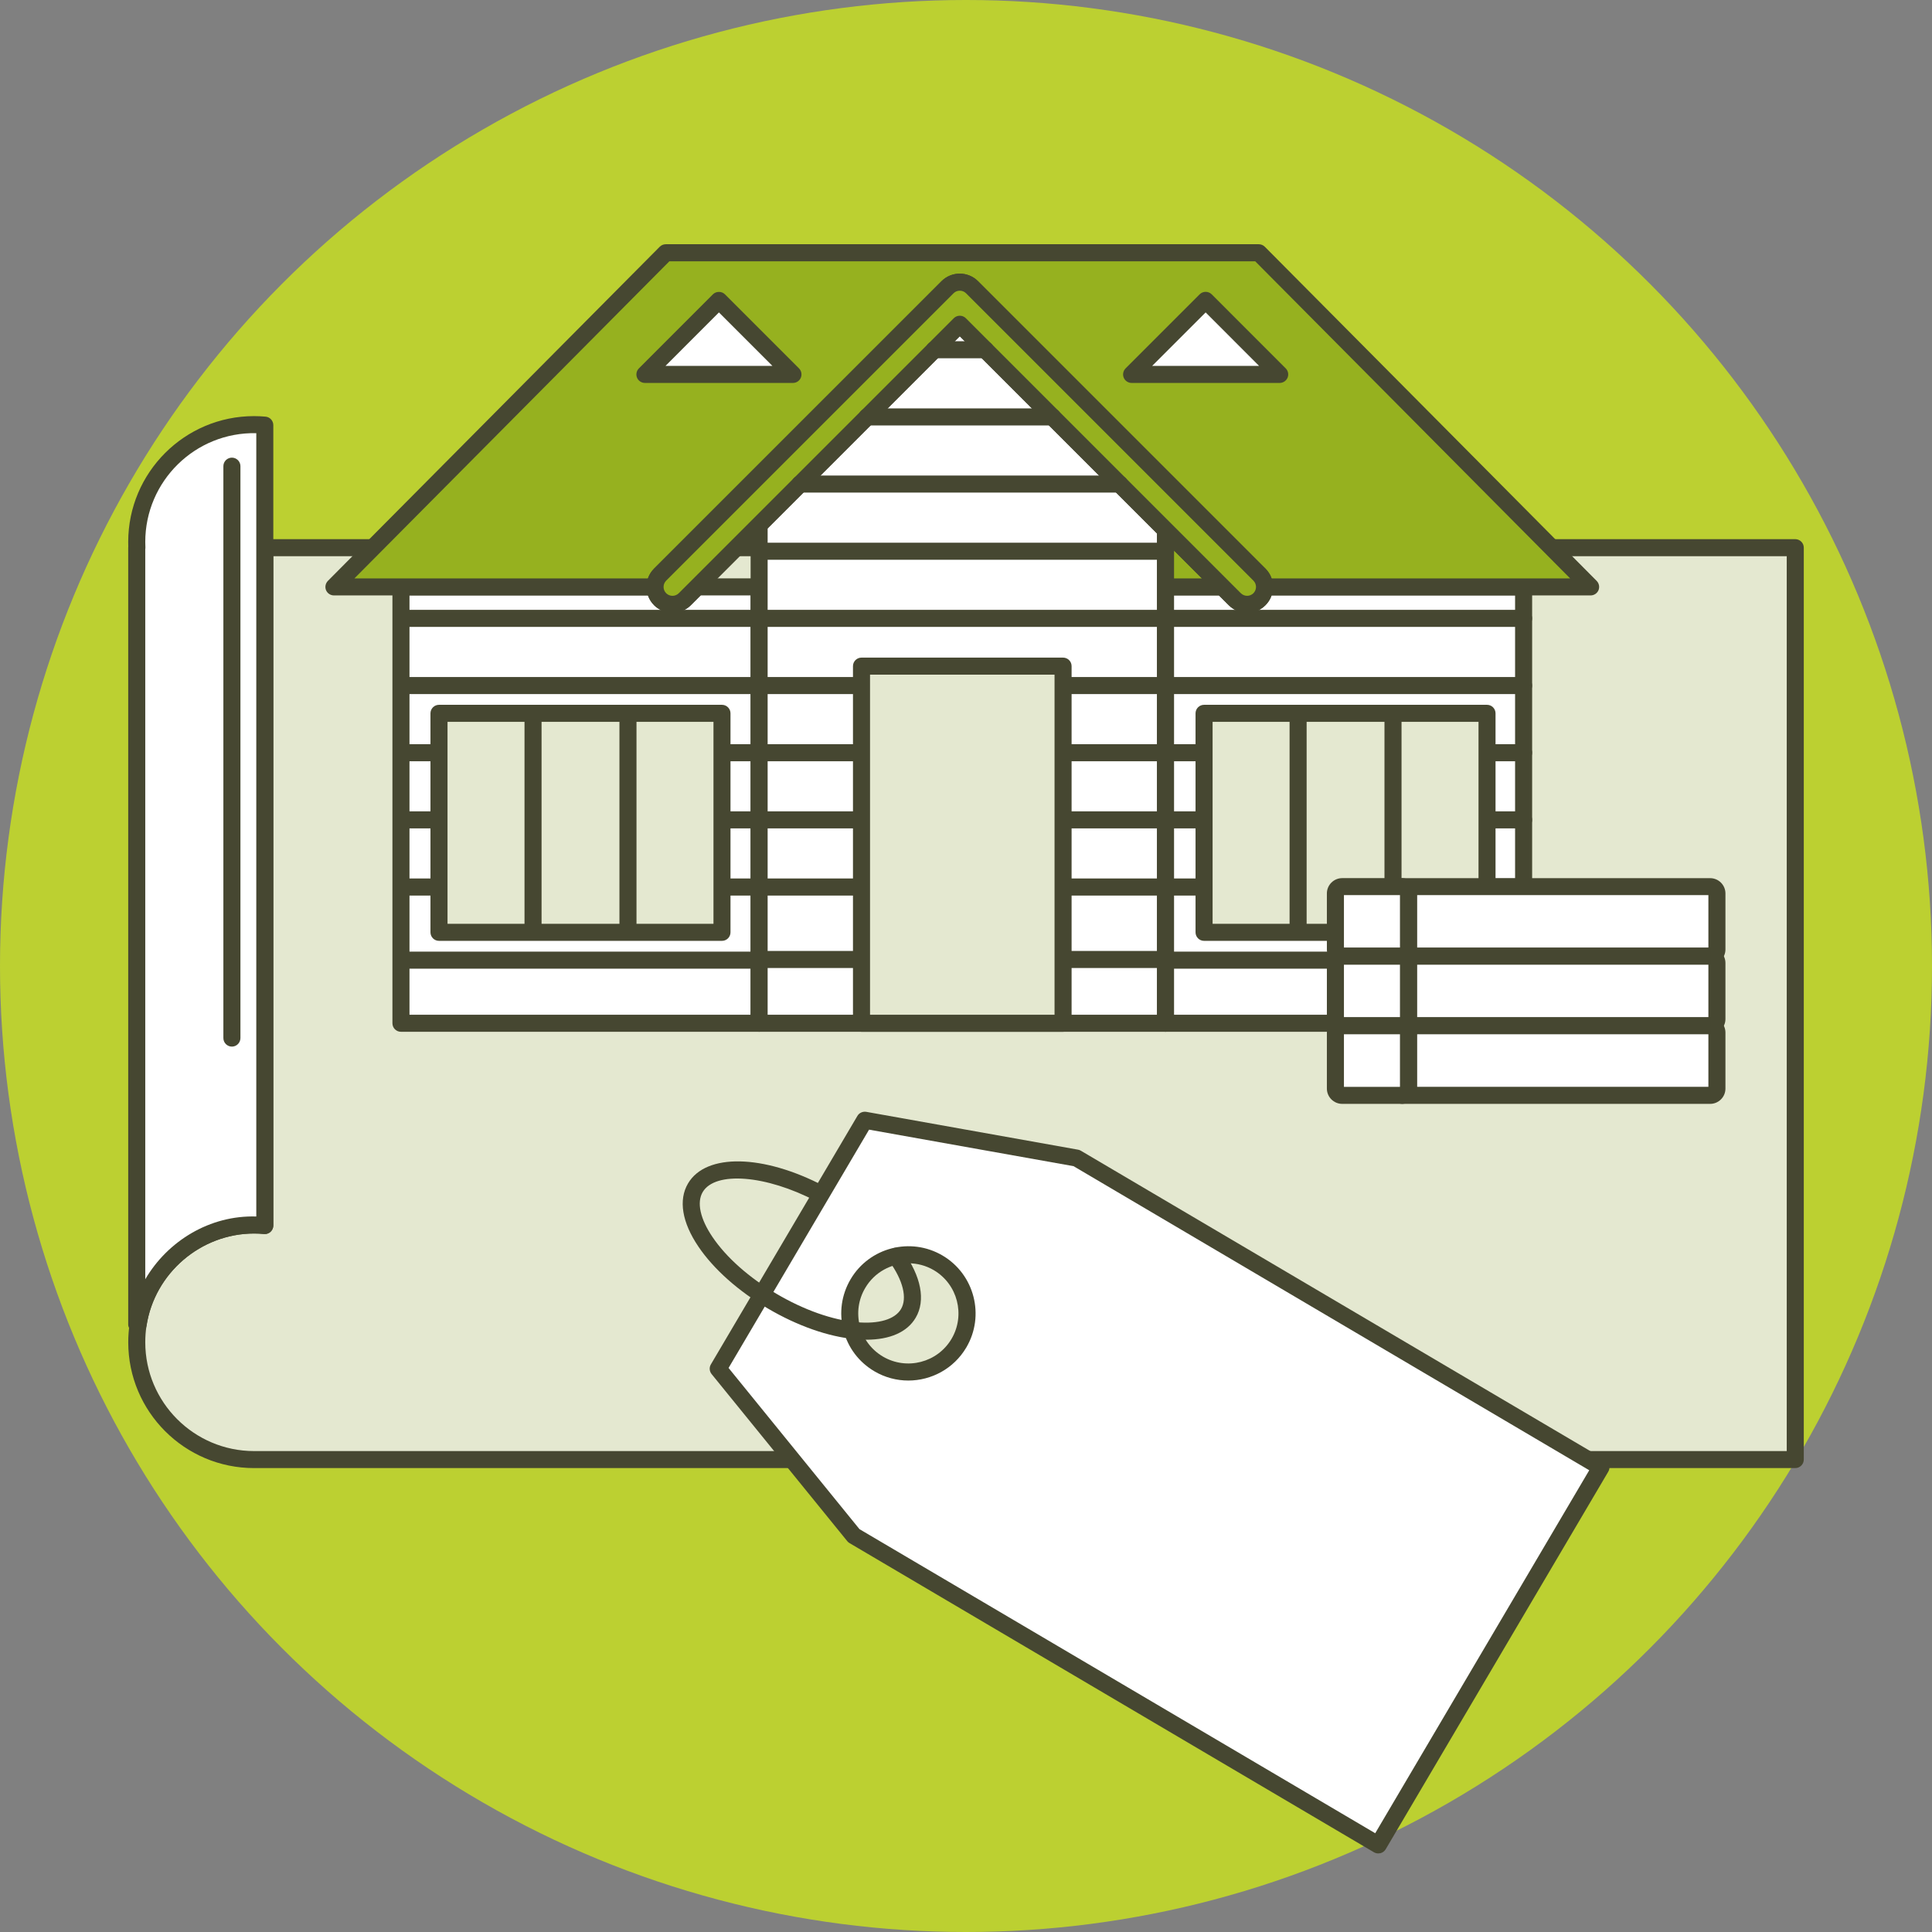 <?xml version="1.0" encoding="utf-8"?>
<!-- Generator: Adobe Illustrator 22.0.1, SVG Export Plug-In . SVG Version: 6.00 Build 0)  -->
<svg version="1.1" id="Слой_1" xmlns="http://www.w3.org/2000/svg" xmlns:xlink="http://www.w3.org/1999/xlink" x="0px" y="0px"
	 viewBox="0 0 58 58" style="enable-background:new 0 0 58 58;" xml:space="preserve">
<rect x="0" y="0" width="58" height="58" fill="#808080" stroke="none"/>
<style type="text/css">
	.st0{fill:#BCD031;}
	.st1{fill:#E4E8D0;}
	.st2{fill:#464731;}
	.st3{fill:#FFFFFF;}
	.st4{fill:#96B11F;}
</style>
<g>
	<circle class="st0" cx="29" cy="29" r="29"/>
</g>
<g>
	<path class="st1" d="M53.894,16.442v27.375H9.035c-0.539,0-0.883,0-1.408,0
		c-1.945,0-3.521-1.576-3.521-3.521c0-0.181,0.014-0.359,0.04-0.533v-0
		c0.257-1.691,1.718-2.988,3.481-2.988c0.109,0,0.216,0.006,0.323,0.015v-0.807
		v-16.207v-3.333H53.894z"/>
	<path class="st2" d="M53.894,44.073H7.627c-2.083,0-3.777-1.694-3.777-3.777
		c0-0.192,0.015-0.384,0.043-0.572c0.282-1.849,1.931-3.214,3.801-3.205V16.442
		c0-0.141,0.115-0.256,0.256-0.256h45.945c0.142,0,0.256,0.115,0.256,0.256v27.375
		C54.15,43.959,54.036,44.073,53.894,44.073z M7.627,37.031
		c-1.6,0-2.988,1.191-3.229,2.77c-0.025,0.162-0.037,0.327-0.037,0.495
		c0,1.8,1.465,3.266,3.266,3.266h46.012V16.698H8.205v20.092
		c0,0.072-0.03,0.14-0.083,0.189c-0.052,0.048-0.123,0.074-0.195,0.066
		C7.827,37.036,7.728,37.031,7.627,37.031z"/>
</g>
<g>
	<path class="st3" d="M7.949,19.776v16.207v0.807c-0.107-0.01-0.214-0.015-0.323-0.015
		c-1.763,0-3.224,1.297-3.481,2.988l-0.04,0.008V16.442h0.004
		c-0.003-0.057-0.004-0.115-0.004-0.173c0-1.945,1.577-3.521,3.521-3.521
		c0.109,0,0.216,0.005,0.323,0.015V19.776z"/>
	<path class="st2" d="M4.138,40.019c-0.063,0-0.132-0.018-0.177-0.056
		c-0.059-0.048-0.112-0.117-0.112-0.193V16.442c0-0.012,0.001-0.024,0.002-0.035
		c-0.002-0.046-0.002-0.092-0.002-0.138c0-2.083,1.695-3.777,3.777-3.777
		c0.117,0,0.232,0.006,0.347,0.016c0.131,0.012,0.232,0.123,0.232,0.255v24.027
		c0,0.072-0.03,0.14-0.083,0.189c-0.052,0.048-0.123,0.074-0.195,0.066
		c-0.099-0.009-0.199-0.014-0.299-0.014c-1.601,0-2.988,1.192-3.229,2.771
		c-0.016,0.108-0.099,0.193-0.206,0.213C4.175,40.018,4.157,40.019,4.138,40.019z
		 M4.361,16.488v21.916c0.673-1.149,1.939-1.927,3.333-1.884V13.004
		c-1.835-0.039-3.333,1.442-3.333,3.265c0,0.054,0.001,0.107,0.004,0.16
		C4.366,16.449,4.364,16.469,4.361,16.488z"/>
</g>
<g>
	<path class="st2" d="M6.962,31.42c-0.141,0-0.256-0.115-0.256-0.256v-17.169
		c0-0.141,0.115-0.256,0.256-0.256c0.141,0,0.256,0.115,0.256,0.256v17.169
		C7.217,31.305,7.103,31.42,6.962,31.42z"/>
</g>
<g>
	<g>
		<path class="st3" d="M32.318,34.765l15.743,9.282l-6.685,11.338l-15.743-9.282
			l-4.072-5.014c1.466-2.487,2.932-4.974,4.399-7.46L32.318,34.765z"/>
		<path class="st2" d="M41.376,55.641c-0.045,0-0.09-0.012-0.13-0.035l-15.744-9.282
			c-0.027-0.015-0.049-0.035-0.068-0.059l-4.071-5.014
			c-0.067-0.083-0.077-0.199-0.022-0.291l4.399-7.46
			c0.054-0.092,0.16-0.139,0.266-0.122l6.358,1.136
			c0.03,0.005,0.059,0.016,0.085,0.032l15.743,9.282
			c0.122,0.072,0.162,0.229,0.091,0.35l-6.684,11.338
			c-0.035,0.058-0.091,0.101-0.157,0.118
			C41.419,55.638,41.398,55.641,41.376,55.641z M25.802,45.906l15.483,9.129
			l6.425-10.897l-15.482-9.129l-6.138-1.096l-4.218,7.154L25.802,45.906z"/>
	</g>
	<g>
		<path class="st1" d="M28.166,37.913c0.837,0.494,1.116,1.573,0.622,2.411
			c-0.494,0.838-1.573,1.116-2.411,0.622c-0.838-0.494-1.116-1.573-0.622-2.411
			C26.249,37.697,27.328,37.419,28.166,37.913z"/>
		<path class="st2" d="M27.268,41.445c-0.347,0-0.7-0.09-1.02-0.279
			c-0.464-0.274-0.794-0.711-0.929-1.233c-0.134-0.521-0.057-1.064,0.216-1.528
			c0.565-0.959,1.804-1.277,2.761-0.713l0,0c0.958,0.565,1.278,1.804,0.713,2.761
			C28.633,41.09,27.959,41.445,27.268,41.445z M27.274,37.925
			c-0.516,0-1.019,0.264-1.299,0.74c-0.205,0.346-0.262,0.751-0.162,1.14
			c0.101,0.389,0.347,0.716,0.693,0.92c0.714,0.42,1.639,0.182,2.06-0.532
			c0.421-0.715,0.183-1.639-0.531-2.061l0,0
			C27.797,37.992,27.533,37.925,27.274,37.925z"/>
	</g>
	<g>
		<path class="st2" d="M26.008,40.219c-0.106,0-0.215-0.005-0.328-0.015
			c-0.81-0.073-1.744-0.401-2.63-0.923c-0.886-0.523-1.626-1.181-2.082-1.855
			c-0.494-0.729-0.605-1.403-0.313-1.898c0.537-0.913,2.256-0.879,4.086,0.08
			c0.125,0.065,0.173,0.22,0.107,0.345c-0.065,0.126-0.218,0.174-0.346,0.108
			c-1.503-0.788-3.032-0.91-3.407-0.274c-0.183,0.311-0.076,0.803,0.296,1.351
			c0.414,0.612,1.095,1.216,1.917,1.701c0.822,0.485,1.68,0.788,2.416,0.855
			c0.653,0.058,1.142-0.085,1.325-0.396c0.193-0.328,0.061-0.864-0.353-1.434
			c-0.083-0.114-0.058-0.274,0.056-0.357c0.114-0.083,0.273-0.058,0.357,0.057
			c0.546,0.75,0.686,1.478,0.381,1.994C27.238,39.99,26.717,40.219,26.008,40.219z
			"/>
	</g>
</g>
<g>
	<g>
		<path class="st3" d="M12.037,17.619h7.627c0,0.134,0.051,0.268,0.153,0.37
			c0.204,0.204,0.535,0.204,0.739,0l0.37-0.37h1.862v13.1H12.037V17.619
			L12.037,17.619z M34.988,17.619h1.712l0.37,0.37c0.204,0.204,0.535,0.204,0.739,0
			c0.102-0.102,0.153-0.236,0.153-0.37h7.778v13.1H34.988V17.619z"/>
		<path class="st2" d="M45.74,30.975H34.987c-0.142,0-0.256-0.115-0.256-0.256V17.619
			c0-0.141,0.114-0.256,0.256-0.256h1.713c0.067,0,0.133,0.027,0.181,0.075
			l0.37,0.37c0.106,0.104,0.273,0.103,0.377,0
			c0.051-0.051,0.078-0.117,0.078-0.189c0-0.141,0.114-0.256,0.256-0.256h7.778
			c0.142,0,0.256,0.115,0.256,0.256v13.1
			C45.996,30.86,45.882,30.975,45.74,30.975z M35.243,30.463h10.241V17.875h-7.309
			c-0.038,0.11-0.101,0.211-0.186,0.295c-0.304,0.304-0.798,0.303-1.1-0
			l-0.295-0.295h-1.351V30.463z M22.79,30.975H12.037
			c-0.142,0-0.256-0.115-0.256-0.256V17.619c0-0.141,0.114-0.256,0.256-0.256
			h7.627c0.142,0,0.256,0.115,0.256,0.256c0,0.071,0.028,0.138,0.079,0.189
			c0.103,0.104,0.272,0.104,0.377,0l0.37-0.37
			c0.047-0.048,0.113-0.075,0.181-0.075h1.862c0.142,0,0.256,0.115,0.256,0.256
			v13.1C23.045,30.86,22.931,30.975,22.79,30.975z M12.293,30.463h10.241V17.875
			h-1.501l-0.295,0.295c-0.293,0.294-0.808,0.294-1.101,0
			c-0.085-0.085-0.147-0.185-0.186-0.295h-7.158V30.463z"/>
	</g>
	<g>
		<path class="st4" d="M10.025,17.619h9.639c0-0.134,0.051-0.268,0.153-0.37l8.626-8.626
			c0.204-0.204,0.535-0.204,0.739,0l8.626,8.626
			c0.102,0.102,0.153,0.236,0.153,0.37h9.79L37.789,7.588
			c-5.933,0-11.867,0-17.8,0L10.025,17.619L10.025,17.619z M34.988,15.908
			l1.712,1.712h-1.712V15.908z"/>
		<path class="st2" d="M47.751,17.875h-9.79c-0.142,0-0.256-0.115-0.256-0.256
			c0-0.072-0.027-0.138-0.078-0.189l-8.626-8.626c-0.106-0.104-0.273-0.103-0.377,0
			l-8.626,8.626c-0.05,0.051-0.078,0.118-0.078,0.189
			c0,0.141-0.114,0.256-0.256,0.256h-9.639c-0.103,0-0.197-0.062-0.237-0.157
			c-0.039-0.095-0.017-0.205,0.055-0.279l9.963-10.032
			c0.048-0.048,0.113-0.075,0.182-0.075h17.8c0.068,0,0.133,0.027,0.182,0.075
			l9.963,10.032c0.072,0.073,0.094,0.183,0.055,0.279
			C47.948,17.813,47.855,17.875,47.751,17.875z M38.175,17.364h8.962l-9.455-9.52
			H20.095l-9.455,9.52h8.811c0.038-0.11,0.101-0.21,0.185-0.295l8.627-8.626
			c0.302-0.304,0.796-0.305,1.1,0l8.626,8.626
			C38.074,17.153,38.137,17.253,38.175,17.364z M36.7,17.875h-1.713
			c-0.142,0-0.256-0.115-0.256-0.256v-1.712c0-0.103,0.062-0.197,0.157-0.237
			c0.095-0.039,0.205-0.018,0.279,0.055l1.713,1.712
			c0.073,0.073,0.095,0.183,0.056,0.279
			C36.897,17.813,36.803,17.875,36.7,17.875z M35.243,17.364h0.839l-0.839-0.838
			V17.364z"/>
	</g>
	<g>
		<g>
			<path class="st2" d="M45.74,26.885H34.987c-0.142,0-0.256-0.115-0.256-0.256
				s0.114-0.256,0.256-0.256h10.753c0.142,0,0.256,0.115,0.256,0.256
				S45.882,26.885,45.74,26.885z M22.79,26.885H12.062
				c-0.142,0-0.256-0.115-0.256-0.256s0.114-0.256,0.256-0.256h10.728
				c0.142,0,0.256,0.115,0.256,0.256S22.931,26.885,22.79,26.885z"/>
		</g>
		<g>
			<path class="st2" d="M45.74,24.869H34.987c-0.142,0-0.256-0.115-0.256-0.256
				s0.114-0.256,0.256-0.256h10.753c0.142,0,0.256,0.115,0.256,0.256
				S45.882,24.869,45.74,24.869z M22.79,24.869H12.062
				c-0.142,0-0.256-0.115-0.256-0.256s0.114-0.256,0.256-0.256h10.728
				c0.142,0,0.256,0.115,0.256,0.256S22.931,24.869,22.79,24.869z"/>
		</g>
		<g>
			<path class="st2" d="M45.74,22.853H34.987c-0.142,0-0.256-0.115-0.256-0.256
				c0-0.141,0.114-0.256,0.256-0.256h10.753c0.142,0,0.256,0.115,0.256,0.256
				C45.996,22.738,45.882,22.853,45.74,22.853z M22.79,22.853H12.062
				c-0.142,0-0.256-0.115-0.256-0.256c0-0.141,0.114-0.256,0.256-0.256h10.728
				c0.142,0,0.256,0.115,0.256,0.256C23.045,22.738,22.931,22.853,22.79,22.853z"/>
		</g>
		<g>
			<path class="st2" d="M45.74,20.837H34.987c-0.142,0-0.256-0.115-0.256-0.256
				c0-0.141,0.114-0.256,0.256-0.256h10.753c0.142,0,0.256,0.115,0.256,0.256
				C45.996,20.722,45.882,20.837,45.74,20.837z M22.79,20.837H12.062
				c-0.142,0-0.256-0.115-0.256-0.256c0-0.141,0.114-0.256,0.256-0.256h10.728
				c0.142,0,0.256,0.115,0.256,0.256C23.045,20.722,22.931,20.837,22.79,20.837z"/>
		</g>
		<g>
			<path class="st2" d="M45.74,18.82H34.987c-0.142,0-0.256-0.115-0.256-0.256
				c0-0.141,0.114-0.256,0.256-0.256h10.753c0.142,0,0.256,0.115,0.256,0.256
				C45.996,18.706,45.882,18.82,45.74,18.82z M22.79,18.82H12.062
				c-0.142,0-0.256-0.115-0.256-0.256c0-0.141,0.114-0.256,0.256-0.256h10.728
				c0.142,0,0.256,0.115,0.256,0.256C23.045,18.706,22.931,18.82,22.79,18.82z"/>
		</g>
		<g>
			<path class="st2" d="M45.74,29.081H34.987c-0.142,0-0.256-0.115-0.256-0.256
				c0-0.141,0.114-0.256,0.256-0.256h10.753c0.142,0,0.256,0.115,0.256,0.256
				C45.996,28.967,45.882,29.081,45.74,29.081z M22.79,29.081H12.062
				c-0.142,0-0.256-0.115-0.256-0.256c0-0.141,0.114-0.256,0.256-0.256h10.728
				c0.142,0,0.256,0.115,0.256,0.256C23.045,28.967,22.931,29.081,22.79,29.081z"/>
		</g>
	</g>
	<g>
		<polygon class="st3" points="34.988,15.908 34.988,30.719 22.789,30.719 22.789,15.757 
			28.813,9.733 		"/>
		<path class="st2" d="M34.987,30.975H22.79c-0.142,0-0.256-0.115-0.256-0.256V15.757
			c0-0.068,0.027-0.133,0.075-0.181l6.024-6.024c0.095-0.097,0.267-0.097,0.362,0
			l6.174,6.175c0.048,0.048,0.075,0.113,0.075,0.181v14.811
			C35.243,30.86,35.129,30.975,34.987,30.975z M23.045,30.463h11.686v-14.45
			l-5.918-5.919l-5.768,5.768V30.463z"/>
	</g>
	<g>
		<path class="st4" d="M20.557,17.989c-0.204,0.204-0.535,0.204-0.739,0
			c-0.204-0.204-0.204-0.535,0-0.739l8.626-8.626c0.204-0.204,0.535-0.204,0.739,0
			l8.626,8.626c0.204,0.204,0.204,0.535,0,0.739c-0.204,0.204-0.535,0.204-0.739,0
			l-8.256-8.256L20.557,17.989z"/>
		<path class="st2" d="M20.188,18.398c-0.199,0-0.399-0.076-0.551-0.228
			c-0.304-0.304-0.304-0.798,0-1.101l8.626-8.626c0.304-0.305,0.798-0.303,1.1,0
			l8.626,8.626c0.304,0.304,0.304,0.798,0,1.101c-0.304,0.305-0.798,0.303-1.1,0
			l-8.075-8.075l-8.075,8.075C20.587,18.322,20.387,18.398,20.188,18.398z
			 M28.813,8.727c-0.071,0-0.137,0.027-0.188,0.078l-8.626,8.626
			c-0.104,0.105-0.104,0.274,0,0.378c0.105,0.104,0.273,0.104,0.378,0l8.256-8.256
			c0.1-0.1,0.262-0.1,0.362,0l8.256,8.256c0.106,0.104,0.273,0.103,0.377,0
			c0.104-0.105,0.104-0.274,0-0.378l-8.626-8.626
			C28.951,8.754,28.884,8.727,28.813,8.727z"/>
	</g>
	<g>
		<g>
			<polygon class="st3" points="19.36,11.24 21.583,9.017 23.806,11.24 			"/>
			<path class="st2" d="M23.806,11.496h-4.445c-0.103,0-0.197-0.062-0.237-0.158
				c-0.039-0.095-0.017-0.206,0.056-0.279l2.222-2.223
				c0.094-0.096,0.266-0.098,0.361,0l2.223,2.223
				c0.073,0.073,0.095,0.183,0.056,0.279
				C24.002,11.434,23.909,11.496,23.806,11.496z M19.979,10.984h3.209l-1.605-1.605
				L19.979,10.984z"/>
		</g>
		<g>
			<polygon class="st3" points="33.971,11.24 36.194,9.017 38.417,11.24 			"/>
			<path class="st2" d="M38.417,11.496h-4.445c-0.103,0-0.197-0.062-0.237-0.158
				c-0.039-0.095-0.017-0.206,0.056-0.279l2.223-2.223
				c0.047-0.048,0.113-0.075,0.181-0.075l0,0c0.068,0,0.133,0.027,0.181,0.075
				l2.222,2.223c0.073,0.073,0.095,0.183,0.056,0.279
				C38.613,11.434,38.52,11.496,38.417,11.496z M34.589,10.984h3.209l-1.604-1.605
				L34.589,10.984z"/>
		</g>
	</g>
	<g>
		<g>
			<path class="st2" d="M34.987,26.885H22.79c-0.142,0-0.256-0.115-0.256-0.256
				s0.114-0.256,0.256-0.256h12.198c0.142,0,0.256,0.115,0.256,0.256
				S35.129,26.885,34.987,26.885z"/>
		</g>
		<g>
			<path class="st2" d="M34.987,24.869H22.79c-0.142,0-0.256-0.115-0.256-0.256
				s0.114-0.256,0.256-0.256h12.198c0.142,0,0.256,0.115,0.256,0.256
				S35.129,24.869,34.987,24.869z"/>
		</g>
		<g>
			<path class="st2" d="M34.987,22.853H22.79c-0.142,0-0.256-0.115-0.256-0.256
				c0-0.141,0.114-0.256,0.256-0.256h12.198c0.142,0,0.256,0.115,0.256,0.256
				C35.243,22.738,35.129,22.853,34.987,22.853z"/>
		</g>
		<g>
			<path class="st2" d="M34.987,20.837H22.79c-0.142,0-0.256-0.115-0.256-0.256
				c0-0.141,0.114-0.256,0.256-0.256h12.198c0.142,0,0.256,0.115,0.256,0.256
				C35.243,20.722,35.129,20.837,34.987,20.837z"/>
		</g>
		<g>
			<path class="st2" d="M34.987,18.82H22.79c-0.142,0-0.256-0.115-0.256-0.256
				c0-0.141,0.114-0.256,0.256-0.256h12.198c0.142,0,0.256,0.115,0.256,0.256
				C35.243,18.706,35.129,18.82,34.987,18.82z"/>
		</g>
		<g>
			<path class="st2" d="M34.987,16.804H22.79c-0.142,0-0.256-0.115-0.256-0.256
				s0.114-0.256,0.256-0.256h12.198c0.142,0,0.256,0.115,0.256,0.256
				S35.129,16.804,34.987,16.804z"/>
		</g>
		<g>
			<path class="st2" d="M33.613,14.788h-9.599c-0.142,0-0.256-0.115-0.256-0.256
				c0-0.141,0.114-0.256,0.256-0.256h9.599c0.142,0,0.256,0.115,0.256,0.256
				C33.869,14.674,33.755,14.788,33.613,14.788z"/>
		</g>
		<g>
			<path class="st2" d="M31.596,12.772h-5.567c-0.142,0-0.256-0.115-0.256-0.256
				c0-0.141,0.114-0.256,0.256-0.256h5.567c0.142,0,0.256,0.115,0.256,0.256
				C31.852,12.657,31.738,12.772,31.596,12.772z"/>
		</g>
		<g>
			<path class="st2" d="M29.581,10.756h-1.534c-0.142,0-0.256-0.115-0.256-0.256
				c0-0.141,0.114-0.256,0.256-0.256H29.581c0.142,0,0.256,0.115,0.256,0.256
				C29.836,10.642,29.722,10.756,29.581,10.756z"/>
		</g>
		<g>
			<path class="st2" d="M34.987,29.061H22.79c-0.142,0-0.256-0.115-0.256-0.256
				c0-0.141,0.114-0.256,0.256-0.256h12.198c0.142,0,0.256,0.115,0.256,0.256
				C35.243,28.946,35.129,29.061,34.987,29.061z"/>
		</g>
	</g>
	<g>
		<g>
			<rect x="13.179" y="21.415" class="st1" width="8.495" height="6.574"/>
			<path class="st2" d="M21.674,28.245h-8.495c-0.142,0-0.256-0.115-0.256-0.256v-6.574
				c0-0.141,0.114-0.256,0.256-0.256h8.495c0.142,0,0.256,0.115,0.256,0.256v6.574
				C21.93,28.13,21.816,28.245,21.674,28.245z M13.435,27.733h7.984v-6.062h-7.984
				V27.733z"/>
		</g>
		<g>
			<g>
				<path class="st2" d="M16.002,28.099c-0.142,0-0.256-0.115-0.256-0.256v-6.21
					c0-0.141,0.114-0.256,0.256-0.256c0.142,0,0.256,0.115,0.256,0.256v6.21
					C16.258,27.984,16.144,28.099,16.002,28.099z"/>
			</g>
			<g>
				<path class="st2" d="M18.852,28.099c-0.142,0-0.256-0.115-0.256-0.256v-6.21
					c0-0.141,0.114-0.256,0.256-0.256c0.142,0,0.256,0.115,0.256,0.256v6.21
					C19.107,27.984,18.993,28.099,18.852,28.099z"/>
			</g>
		</g>
	</g>
	<g>
		<rect x="25.863" y="19.998" class="st1" width="6.051" height="10.721"/>
		<path class="st2" d="M31.914,30.975h-6.051c-0.142,0-0.256-0.115-0.256-0.256V19.998
			c0-0.141,0.114-0.256,0.256-0.256h6.051c0.142,0,0.256,0.115,0.256,0.256v10.721
			C32.17,30.86,32.055,30.975,31.914,30.975z M26.119,30.463h5.539V20.254H26.119
			V30.463z"/>
	</g>
	<g>
		<g>
			<rect x="36.147" y="21.415" class="st1" width="8.495" height="6.574"/>
			<path class="st2" d="M44.641,28.245h-8.494c-0.142,0-0.256-0.115-0.256-0.256v-6.574
				c0-0.141,0.114-0.256,0.256-0.256h8.494c0.142,0,0.256,0.115,0.256,0.256v6.574
				C44.897,28.13,44.783,28.245,44.641,28.245z M36.403,27.733h7.983v-6.062h-7.983
				V27.733z"/>
		</g>
		<g>
			<g>
				<path class="st2" d="M38.97,28.099c-0.142,0-0.256-0.115-0.256-0.256v-6.21
					c0-0.141,0.114-0.256,0.256-0.256s0.256,0.115,0.256,0.256v6.21
					C39.225,27.984,39.111,28.099,38.97,28.099z"/>
			</g>
			<g>
				<path class="st2" d="M41.819,28.099c-0.142,0-0.256-0.115-0.256-0.256v-6.21
					c0-0.141,0.114-0.256,0.256-0.256c0.142,0,0.256,0.115,0.256,0.256v6.21
					C42.075,27.984,41.961,28.099,41.819,28.099z"/>
			</g>
		</g>
	</g>
</g>
<g>
	<g>
		<path class="st3" d="M49.554,26.617h1.785c0.112,0,0.204,0.091,0.204,0.204v1.681
			c0,0.112-0.092,0.204-0.204,0.204H49.554l-0.011-0l-7.451-0
			c0.106-0.007,0.191-0.095,0.191-0.203v-1.681c0-0.108-0.084-0.197-0.191-0.203
			h7.448L49.554,26.617z"/>
		<path class="st2" d="M51.34,28.962l-9.247-0c-0.138,0-0.252-0.11-0.256-0.248
			c-0.004-0.121,0.077-0.226,0.191-0.255v-1.593
			c-0.113-0.03-0.195-0.134-0.191-0.255c0.004-0.138,0.117-0.248,0.256-0.248
			l9.247-0c0.253,0,0.459,0.206,0.459,0.459v1.681
			C51.799,28.755,51.593,28.962,51.34,28.962z M42.539,28.45l8.748,0v-1.578
			l-8.748,0V28.45z"/>
	</g>
	<g>
		<path class="st3" d="M49.554,28.706h1.785c0.112,0,0.204,0.091,0.204,0.204v1.681
			c0,0.112-0.092,0.204-0.204,0.204H49.554l-0.011-0l-7.451-0
			c0.106-0.007,0.191-0.095,0.191-0.203v-1.681c0-0.108-0.084-0.197-0.191-0.203
			h7.448L49.554,28.706z"/>
		<path class="st2" d="M51.34,31.05h-9.247c-0.138,0-0.252-0.11-0.256-0.248
			c-0.004-0.121,0.077-0.226,0.191-0.255v-1.593
			c-0.113-0.03-0.195-0.134-0.191-0.255c0.004-0.138,0.117-0.248,0.256-0.248
			l9.247-0c0.253,0,0.459,0.206,0.459,0.459v1.681
			C51.799,30.844,51.593,31.05,51.34,31.05z M42.539,30.539h8.748v-1.577
			l-8.748,0V30.539z"/>
	</g>
	<g>
		<path class="st3" d="M49.554,30.795h1.785c0.112,0,0.204,0.091,0.204,0.204v1.681
			c0,0.112-0.092,0.204-0.204,0.204H49.554l-0.011-0l-7.451-0
			c0.106-0.007,0.191-0.095,0.191-0.203v-1.681c0-0.108-0.084-0.197-0.191-0.203
			h7.448L49.554,30.795z"/>
		<path class="st2" d="M51.34,33.139l-9.247-0c-0.138,0-0.252-0.11-0.256-0.248
			c-0.003-0.121,0.077-0.225,0.191-0.255V31.042
			c-0.113-0.03-0.195-0.135-0.191-0.256c0.004-0.138,0.117-0.247,0.256-0.247
			l9.247-0c0.253,0,0.459,0.206,0.459,0.46v1.681
			C51.799,32.933,51.593,33.139,51.34,33.139z M42.539,32.627l8.748,0v-1.578
			l-8.748,0V32.627z"/>
	</g>
	<g>
		<path class="st3" d="M40.294,26.617h1.785c0.112,0,0.204,0.091,0.204,0.204v1.681
			c0,0.112-0.091,0.204-0.204,0.204h-1.785c-0.112,0-0.204-0.092-0.204-0.204v-1.681
			C40.09,26.708,40.182,26.617,40.294,26.617z"/>
		<path class="st2" d="M42.08,28.962h-1.786c-0.253,0-0.46-0.206-0.46-0.46v-1.681
			c0-0.253,0.207-0.459,0.46-0.459h1.786c0.253,0,0.459,0.206,0.459,0.459v1.681
			C42.539,28.755,42.333,28.962,42.08,28.962z M40.346,28.45h1.682v-1.578h-1.682
			V28.45z M42.08,26.872h0.007H42.08z"/>
	</g>
	<g>
		<path class="st3" d="M40.294,28.706h1.785c0.112,0,0.204,0.091,0.204,0.204v1.681
			c0,0.112-0.091,0.204-0.204,0.204h-1.785c-0.112,0-0.204-0.092-0.204-0.204
			v-1.681C40.09,28.797,40.182,28.706,40.294,28.706z"/>
		<path class="st2" d="M42.08,31.05h-1.786c-0.253,0-0.46-0.206-0.46-0.459v-1.681
			c0-0.253,0.207-0.459,0.46-0.459h1.786c0.253,0,0.459,0.206,0.459,0.459v1.681
			C42.539,30.844,42.333,31.05,42.08,31.05z M40.346,30.539h1.682v-1.577h-1.682
			V30.539z M42.08,28.962h0.007H42.08z"/>
	</g>
	<g>
		<path class="st3" d="M40.294,30.795h1.785c0.112,0,0.204,0.091,0.204,0.204v1.681
			c0,0.112-0.091,0.204-0.204,0.204h-1.785c-0.112,0-0.204-0.092-0.204-0.204v-1.681
			C40.09,30.886,40.182,30.795,40.294,30.795z"/>
		<path class="st2" d="M42.08,33.139h-1.786c-0.253,0-0.46-0.206-0.46-0.459v-1.681
			c0-0.254,0.207-0.46,0.46-0.46h1.786c0.253,0,0.459,0.206,0.459,0.46v1.681
			C42.539,32.933,42.333,33.139,42.08,33.139z M40.346,32.628h1.682v-1.578h-1.682
			V32.628z M42.08,31.05h0.007H42.08z"/>
	</g>
</g>
</svg>
